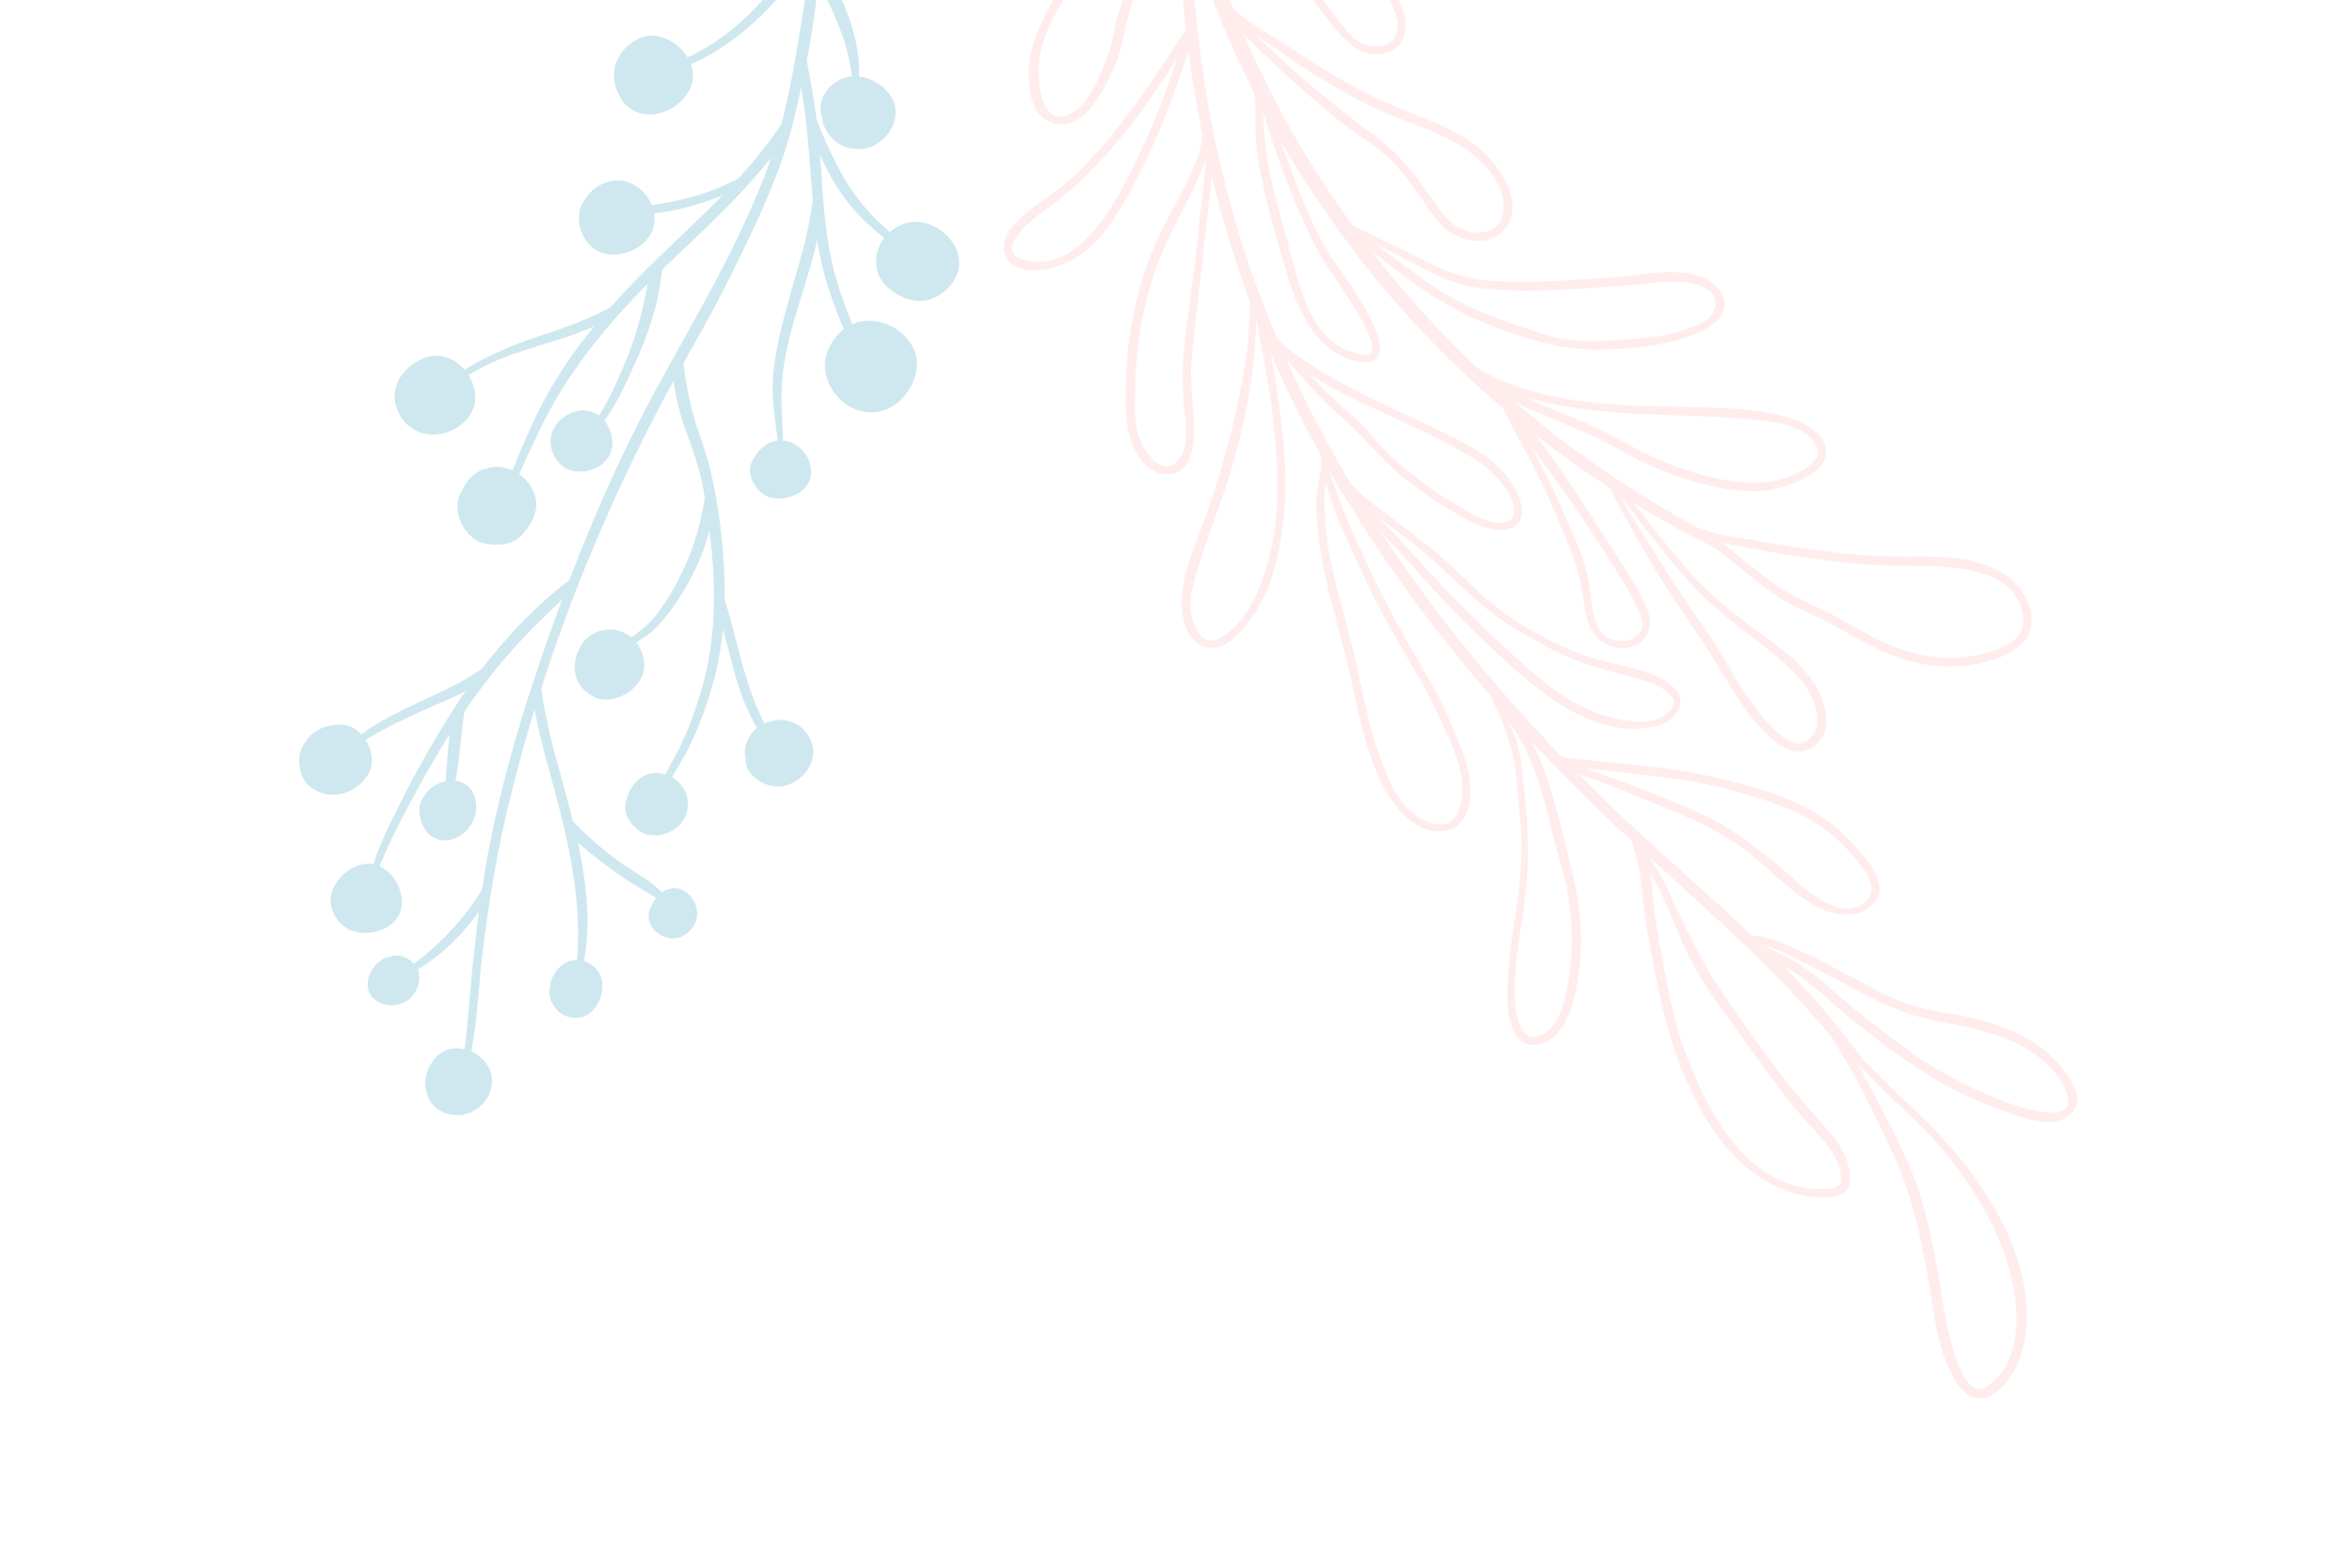 <svg width="276" height="184" viewBox="0 0 276 184" fill="none" xmlns="http://www.w3.org/2000/svg">
<g clip-path="url(#clip0_68_23)">
<g opacity="0.32">
<path d="M152.234 48.215C160.23 64.233 171.287 78.549 183.787 91.305C194.78 102.523 207.552 111.983 217.101 124.434C217.897 124.731 218.658 125.091 219.407 125.491C216.404 121.202 213.051 117.174 209.3 113.397C202.897 106.941 195.864 101.16 189.306 94.863C182.663 88.486 176.428 81.683 170.711 74.465C159.418 60.193 150.365 44.093 145.156 26.607C140.191 9.941 138.706 -7.945 140.361 -25.23C141.219 -34.193 143.125 -43.068 145.674 -51.703C145.789 -52.09 145.138 -52.303 144.996 -51.925C138.983 -36.221 137.504 -18.881 138.649 -2.193C139.857 15.353 144.376 32.465 152.229 48.207L152.234 48.215Z" fill="#FFC7C7"/>
<path d="M157.785 27.996C167.045 40.631 178.865 51.251 192.231 59.378C195.688 61.482 199.246 63.387 202.877 65.108C202.086 64.302 201.269 63.509 200.541 62.648C194.928 59.668 189.528 56.297 184.435 52.518C171.096 42.619 159.994 30.038 151.722 15.64C145.766 5.268 141.715 -5.947 138.96 -17.53C138.958 -17.382 138.956 -17.234 138.962 -17.091C139.018 -14.901 139.189 -12.725 139.088 -10.532C142.41 3.382 149.465 16.654 157.785 27.996Z" fill="#FFC7C7"/>
<path d="M222.072 135.273C224.238 139.861 225.276 144.617 226.173 149.582C226.939 153.837 227.281 158.989 229.831 162.623C230.741 163.92 232.277 164.644 233.739 163.749C236.194 162.25 237.323 159.366 237.676 156.637C238.654 149.122 234.559 141.513 229.971 135.906C227.98 133.48 225.786 131.272 223.496 129.138C222.294 128.015 221.136 126.87 219.996 125.692C218.928 124.59 217.477 123.552 216.617 122.286C216.525 122.153 216.36 122.16 216.258 122.247C216.13 122.065 216.011 121.879 215.883 121.698C215.572 121.25 214.909 121.73 215.197 122.177C217.863 126.337 219.97 130.81 222.076 135.282L222.072 135.273ZM219.433 126.345C221.073 128.051 222.797 129.658 224.507 131.283C227.888 134.497 230.803 138.268 233.038 142.358C234.969 145.885 236.361 149.782 236.604 153.813C236.796 157.026 236.041 160.978 233.072 162.789C229.903 164.715 228.279 154.551 227.999 152.882C227.326 148.871 226.665 144.798 225.515 140.888C224.129 136.177 221.63 131.773 219.387 127.428C218.954 126.594 218.508 125.8 218.049 125.024C218.534 125.482 219.028 125.913 219.428 126.336L219.433 126.345Z" fill="#FFC7C7"/>
<path d="M204.682 110.532C206.233 111.676 207.901 112.59 209.58 113.545C211.695 114.756 213.481 116.331 215.299 117.945C218.491 120.795 222.045 123.412 225.614 125.774C228.926 127.965 232.576 129.506 236.304 130.828C238.35 131.558 242.086 132.571 243.472 130.161C244.453 128.447 242.578 126.029 241.532 124.837C239.279 122.254 235.991 120.738 232.757 119.803C230.861 119.254 228.876 119.011 226.938 118.642C224.592 118.181 222.469 117.39 220.346 116.295C216.461 114.3 212.674 112.018 208.576 110.46C207.519 110.051 206.433 109.826 205.293 109.865C205.249 109.866 205.217 109.871 205.177 109.881C204.758 109.636 204.265 110.207 204.686 110.519L204.682 110.532ZM210.713 112.494C212.466 113.354 214.184 114.254 215.91 115.172C219.279 116.973 222.486 118.79 226.246 119.61C229.976 120.435 233.583 120.873 237.018 122.673C239.339 123.89 241.835 125.964 242.612 128.591C243.771 132.496 235.784 129.543 234.537 129.03C230.838 127.502 227.48 125.808 224.22 123.455C221.136 121.225 218.074 118.927 215.236 116.389C213.884 115.175 212.507 114.02 210.963 113.063C209.668 112.26 208.272 111.655 206.933 110.941C208.257 111.257 209.515 111.9 210.713 112.494Z" fill="#FFC7C7"/>
<path d="M197.316 125.452C200.047 132.236 204.632 139.399 212.466 140.449C213.64 140.606 215.184 140.65 216.276 140.106C217.311 139.602 217.163 138.124 216.993 137.21C216.706 135.68 215.922 134.408 214.951 133.211C213.525 131.439 211.944 129.803 210.504 128.027C207.601 124.452 204.963 120.605 202.325 116.825C199.486 112.744 197.537 108.336 195.457 103.85C194.634 102.091 193.386 100.576 192.621 98.776C192.584 98.705 192.548 98.656 192.493 98.617C192.475 98.581 192.457 98.546 192.442 98.497C192.21 97.896 191.298 98.223 191.504 98.837C192.225 100.987 192.572 102.958 192.749 105.21C192.933 107.627 193.433 109.981 193.876 112.354C194.708 116.823 195.597 121.206 197.302 125.447L197.316 125.452ZM194.722 110.574C194.313 108.398 193.995 106.265 193.854 104.062C193.814 103.486 193.748 102.945 193.642 102.415C193.972 102.987 194.299 103.572 194.603 104.158C195.677 106.271 196.485 108.544 197.443 110.717C199.092 114.458 201.557 117.776 203.95 121.063C206.457 124.505 208.835 128.003 211.616 131.235C213.023 132.86 214.659 134.275 215.561 136.274C215.848 136.914 215.993 137.65 216.044 138.333C216.153 139.651 214.385 139.544 213.495 139.544C205.095 139.531 200.401 130.486 197.844 123.735C196.242 119.497 195.549 115.012 194.713 110.579L194.722 110.574Z" fill="#FFC7C7"/>
<path d="M177.748 121.286C178.589 122.777 180.293 123.086 181.724 122.153C184.257 120.5 184.857 116.944 185.262 114.165C185.847 110.211 185.375 105.871 184.413 102.021C183.328 97.672 182.365 93.08 180.621 88.937C180.018 87.515 179.26 86.162 178.444 84.851C177.573 83.455 176.349 82.355 175.7 80.822C175.561 80.511 175.217 80.543 175.068 80.755C175.045 80.711 175 80.667 174.914 80.61C174.629 80.409 174.317 80.784 174.567 81.027C174.612 81.071 174.649 81.142 174.695 81.208C174.7 81.262 174.714 81.311 174.742 81.364C175.764 83.29 176.652 85.567 177.283 87.65C178.027 90.126 178.015 92.926 178.326 95.48C178.863 99.944 178.367 104.415 177.601 108.823C177.251 110.841 177.067 112.875 176.946 114.921C176.833 116.939 176.736 119.445 177.761 121.268L177.748 121.286ZM177.877 113.48C178.045 111.263 178.441 109.097 178.766 106.901C179.457 102.261 179.485 97.886 178.919 93.234C178.654 91.074 178.59 88.932 177.924 86.844C177.661 86.034 177.27 85.28 176.896 84.516C177.129 84.835 177.353 85.158 177.577 85.481C178.903 87.451 179.867 89.655 180.603 91.899C181.287 93.977 181.744 96.117 182.277 98.229C182.872 100.613 183.676 102.922 184.052 105.363C184.651 109.232 184.6 113.236 183.664 117.034C183.243 118.762 182.5 120.826 180.713 121.551C179.624 121.992 178.842 121.462 178.411 120.458C177.508 118.392 177.713 115.66 177.881 113.466L177.877 113.48Z" fill="#FFC7C7"/>
<path d="M182.116 88.996C182.069 89.166 182.126 89.362 182.328 89.448C182.445 89.5 182.567 89.539 182.693 89.586C183.841 90.387 185.171 90.846 186.506 91.291C188.417 91.933 190.24 92.711 192.103 93.479C196.199 95.162 200.331 96.634 203.979 99.191C207.053 101.359 209.602 104.295 212.815 106.233C214.864 107.468 218.124 107.996 219.897 106.028C221.943 103.761 218.703 100.383 217.266 98.831C214.629 95.963 211.167 94.132 207.499 92.948C203.378 91.628 199.267 90.674 194.974 90.131C192.755 89.851 190.52 89.625 188.285 89.399C186.381 89.204 184.435 89.166 182.572 88.68C182.379 88.634 182.237 88.73 182.154 88.874C182.137 88.906 182.119 88.937 182.12 88.982L182.116 88.996ZM192.01 90.846C195.822 91.245 199.564 91.725 203.257 92.784C206.823 93.795 210.29 94.767 213.43 96.822C215.033 97.871 216.432 99.241 217.661 100.699C218.772 102.015 220.586 104.273 218.901 105.824C216.36 108.156 212.519 104.967 210.647 103.313C208.014 100.996 205.335 98.679 202.308 96.904C199.072 95.011 195.494 93.804 192.033 92.389C190.076 91.591 188.058 90.937 186.074 90.22C186.276 90.239 186.486 90.254 186.688 90.273C188.47 90.43 190.245 90.658 192.019 90.841L192.01 90.846Z" fill="#FFC7C7"/>
<path d="M159.38 59.751C161.219 61.579 163.017 63.395 164.746 65.337C167.813 68.793 170.896 72.195 174.271 75.356C179.475 80.237 186.425 87.03 194.319 85.243C196.677 84.707 198.315 82.392 196.248 80.558C193.967 78.53 190.089 78.2 187.299 77.36C182.905 76.035 178.318 73.492 174.786 70.593C173.079 69.192 171.596 67.551 169.955 66.081C168.128 64.45 166.164 62.945 164.214 61.467C162.875 60.449 161.545 59.427 160.192 58.405C159.319 57.743 158.694 56.626 157.72 56.139C157.63 56.096 157.55 56.093 157.483 56.116C157.269 55.878 156.783 55.983 156.816 56.394C156.938 57.672 158.54 58.913 159.398 59.764L159.38 59.751ZM166.779 64.586C170.084 67.242 172.894 70.573 176.449 72.907C179.606 74.976 183.026 76.964 186.639 78.108C188.478 78.698 190.354 79.189 192.218 79.675C193.601 80.039 195.283 80.631 196.19 81.793C196.888 82.682 195.815 83.588 195.164 84.049C194.155 84.754 192.674 84.744 191.51 84.65C189.531 84.483 187.615 83.832 185.832 83C182.057 81.241 178.86 78.033 175.813 75.265C172.458 72.23 169.385 68.979 166.361 65.626C164.928 64.037 163.482 62.444 161.943 60.955C161.757 60.77 161.567 60.599 161.372 60.418C163.142 61.832 165.004 63.141 166.783 64.573L166.779 64.586Z" fill="#FFC7C7"/>
<path d="M198.196 62.276C199.71 63.349 201.281 64.269 202.739 65.45C204.581 66.939 206.38 68.473 208.315 69.835C209.933 70.978 211.881 71.758 213.657 72.617C215.648 73.589 217.539 74.737 219.505 75.767C222.809 77.489 226.501 78.525 230.23 78.156C232.526 77.933 235.027 77.368 236.874 75.913C238.726 74.445 238.745 72.115 237.718 70.135C236.507 67.801 234.292 66.595 231.818 65.953C229.106 65.242 226.209 65.303 223.427 65.327C219.465 65.356 215.522 64.923 211.6 64.356C209.588 64.059 207.587 63.7 205.587 63.341C203.69 63.007 201.42 62.845 199.664 62.021C199.483 61.934 199.319 61.986 199.217 62.095C198.948 62.01 198.683 61.933 198.396 61.879C198.18 61.833 198.015 62.144 198.209 62.28L198.196 62.276ZM210.854 65.284C214.718 65.892 218.635 66.361 222.544 66.405C227.309 66.468 236.912 65.89 237.426 72.721C237.649 75.647 233.419 76.659 231.264 77.022C227.28 77.681 223.494 76.638 219.943 74.853C218.127 73.936 216.406 72.835 214.581 71.923C212.391 70.829 210.077 69.844 208.07 68.43C206.293 67.177 204.639 65.748 202.946 64.374C202.67 64.145 202.385 63.922 202.095 63.711C202.863 63.888 203.638 64.014 204.379 64.16C206.527 64.566 208.689 64.954 210.85 65.297L210.854 65.284Z" fill="#FFC7C7"/>
<path d="M194.51 67.309C196.479 70.625 198.797 73.681 200.849 76.942C202.806 80.039 204.451 83.252 207.035 85.888C208.711 87.599 210.963 89.224 213.158 87.375C215.119 85.727 214.282 82.68 213.243 80.786C211.734 78.031 208.959 76.091 206.489 74.263C203.441 72.014 200.454 69.666 197.951 66.819C195.257 63.756 192.952 60.378 190.179 57.356C190.024 57.188 189.792 57.241 189.678 57.368C189.632 57.279 189.581 57.181 189.535 57.093C189.351 56.737 188.768 56.938 188.943 57.298C190.649 60.694 192.547 64.047 194.488 67.31L194.51 67.309ZM202.154 72.074C204.373 73.919 206.772 75.547 208.948 77.46C211.074 79.32 213.501 81.913 213.22 84.955C213.132 85.958 212.545 86.736 211.634 87.152C210.697 87.582 209.697 86.85 209.018 86.301C207.877 85.384 206.903 84.267 206.014 83.117C204.043 80.557 202.635 77.604 200.833 74.934C198.985 72.198 197.062 69.534 195.333 66.724C193.619 63.941 191.748 61.183 190.184 58.299C193.99 63.095 197.403 68.129 202.154 72.074Z" fill="#FFC7C7"/>
<path d="M175.519 46.757C176.56 47.895 177.073 49.296 177.778 50.654C178.644 52.323 179.576 53.946 180.407 55.633C181.902 58.71 183.269 61.865 184.493 65.071C185.113 66.699 185.522 68.357 185.759 70.093C185.924 71.28 186.089 72.445 186.567 73.561C187.383 75.503 189.509 76.517 191.504 75.888C193.631 75.212 194.013 73.212 193.234 71.385C192.023 68.51 190.159 65.894 188.479 63.285C184.769 57.526 181 51.37 176.15 46.497C176.014 46.364 175.85 46.461 175.79 46.605C175.78 46.587 175.776 46.578 175.753 46.579C175.627 46.464 175.41 46.655 175.533 46.783L175.519 46.757ZM185.76 60.955C187.311 63.294 188.854 65.636 190.321 68.03C191.05 69.217 191.722 70.446 192.308 71.708C192.628 72.409 192.863 73.166 192.606 73.931C192.225 75.063 190.646 75.364 189.664 75.209C186.629 74.723 186.855 70.403 186.427 68.169C185.913 65.506 184.699 62.971 183.651 60.495C182.598 58.011 181.368 55.618 180.125 53.222C179.977 52.938 179.83 52.654 179.682 52.37C181.733 55.215 183.838 58.032 185.778 60.946L185.76 60.955Z" fill="#FFC7C7"/>
<path d="M151.84 43.158C153.011 44.59 154.226 45.931 155.551 47.227C156.927 48.574 158.416 49.773 159.735 51.184C161.189 52.728 162.567 54.277 164.198 55.639C166.454 57.533 168.93 59.2 171.514 60.619C173.151 61.516 175.563 62.799 177.442 61.926C179.738 60.858 178.122 57.742 177.143 56.335C175.123 53.418 171.507 51.79 168.42 50.294C161.599 47.006 154.531 44.218 148.92 38.985C148.829 38.897 148.704 38.916 148.616 38.985C148.597 38.949 148.556 38.914 148.538 38.879C148.46 38.772 148.314 38.882 148.374 38.997C149.199 40.586 150.711 41.784 151.845 43.167L151.84 43.158ZM163.575 49.011C166.566 50.411 169.624 51.832 172.445 53.534C174.079 54.511 175.533 55.728 176.648 57.291C177.393 58.335 178.549 60.889 176.596 61.294C174.715 61.685 172.379 60.114 170.835 59.203C168.241 57.676 165.789 55.861 163.558 53.842C162.28 52.68 161.181 51.324 159.999 50.067C158.8 48.797 157.424 47.708 156.153 46.497C155.291 45.683 154.491 44.814 153.695 43.931C156.785 45.978 160.327 47.486 163.571 49.002L163.575 49.011Z" fill="#FFC7C7"/>
<path d="M162.352 92.356C163.743 94.992 166.343 98.115 169.728 97.474C172.828 96.891 172.782 92.611 172.255 90.315C171.806 88.363 170.887 86.463 170.135 84.622C169.248 82.457 168.104 80.471 166.929 78.445C164.386 74.086 161.931 69.682 159.916 65.06C159.036 63.039 158.04 61.054 157.306 58.968C156.769 57.455 155.794 55.314 155.926 53.702C155.951 53.621 155.972 53.531 155.989 53.455C156.078 53.105 155.775 52.912 155.49 52.948C155.261 52.898 154.999 53.022 155.035 53.33C155.045 53.415 155.046 53.505 155.056 53.59C155.008 53.908 155.003 54.225 155.04 54.556C154.922 55.935 154.51 57.377 154.485 58.742C154.45 61.126 154.768 63.563 155.179 65.919C155.953 70.384 157.422 74.692 158.401 79.118C159.394 83.572 160.211 88.273 162.366 92.36L162.352 92.356ZM158.96 77.048C158.022 72.938 156.669 68.942 155.958 64.771C155.615 62.764 155.436 60.704 155.397 58.674C155.387 58.026 155.476 57.371 155.582 56.708C156.08 58.275 156.555 59.842 157.208 61.362C158.812 65.082 160.491 68.773 162.392 72.349C164.449 76.228 166.96 79.916 168.778 83.918C170.304 87.272 172.687 91.646 171.078 95.343C170.002 97.805 167.134 96.533 165.64 95.326C164.014 94.017 163.109 91.817 162.352 89.945C160.688 85.806 159.951 81.389 158.956 77.061L158.96 77.048Z" fill="#FFC7C7"/>
<path d="M142.504 76.034C144.683 75.804 146.481 73.17 147.516 71.495C149.507 68.276 150.314 64.185 150.665 60.476C151.063 56.293 150.716 51.933 150.13 47.786C149.515 43.475 148.829 39.156 147.683 34.951C147.655 34.853 147.591 34.796 147.515 34.779C147.373 34.593 147.029 34.581 146.875 34.762C146.818 34.825 146.765 34.875 146.708 34.939C146.545 35.125 146.597 35.334 146.738 35.453C146.569 37.298 146.583 39.172 146.334 41.014C146.048 43.156 145.678 45.264 145.235 47.386C144.33 51.72 143.127 55.893 141.669 60.075C140.515 63.366 138.811 66.898 138.662 70.434C138.567 72.748 139.516 76.334 142.508 76.02L142.504 76.034ZM139.752 71.795C139.548 70.143 140.045 68.409 140.518 66.846C141.597 63.323 142.963 59.899 144.101 56.402C145.203 52.991 145.992 49.539 146.628 46.01C147.153 43.113 147.311 40.27 147.456 37.379C147.916 40.328 148.55 43.266 149.002 46.22C149.557 49.852 149.885 53.502 149.913 57.182C149.937 60.854 149.353 64.57 148.14 68.028C147.243 70.578 145.508 73.855 142.877 75.017C140.918 75.888 139.944 73.25 139.765 71.799L139.752 71.795Z" fill="#FFC7C7"/>
<path d="M172.057 43.472C173.566 44.491 174.876 45.648 176.473 46.554C178.273 47.569 180.248 48.336 182.148 49.153C184.151 50.017 186.198 50.791 188.14 51.778C190.168 52.798 192.1 53.981 194.189 54.88C197.755 56.41 201.901 57.627 205.797 57.644C207.649 57.652 209.507 57.195 211.172 56.41C212.287 55.888 213.865 54.956 214.213 53.649C214.808 51.323 212.16 49.802 210.326 49.177C206.576 47.878 202.202 47.872 198.282 47.788C189.782 47.602 180.487 47.581 172.993 42.975C172.908 42.918 172.827 42.915 172.743 42.947C172.657 42.89 172.575 42.843 172.485 42.799C172.084 42.568 171.66 43.227 172.044 43.49L172.057 43.472ZM204.027 49.088C206.768 49.333 211.735 49.504 213.201 52.394C214.072 54.116 211.136 55.471 209.975 55.927C208.064 56.693 205.958 56.761 203.942 56.545C200.157 56.132 196.151 54.752 192.757 53.054C191.04 52.199 189.397 51.204 187.672 50.376C185.861 49.49 183.949 48.781 182.099 47.995C180.983 47.515 179.862 47.027 178.763 46.516C183.005 47.874 187.592 48.311 191.992 48.562C195.999 48.793 200.023 48.755 204.023 49.101L204.027 49.088Z" fill="#FFC7C7"/>
<path d="M156.588 25.711C157.522 27.186 158.986 28.139 160.392 29.134C162.322 30.486 164.147 31.984 166.073 33.351C169.414 35.729 172.8 37.521 176.698 38.867C180.47 40.166 184.049 41.158 188.068 41.022C192.065 40.886 196.398 40.575 200.002 38.682C201.094 38.116 202.424 37.076 202.39 35.686C202.348 34.085 201.071 33.058 199.663 32.515C196.483 31.293 192.513 32.35 189.234 32.565C184.788 32.855 180.339 33.226 175.885 33.025C173.603 32.925 171.522 32.54 169.41 31.641C167.479 30.807 165.625 29.775 163.724 28.869C162.693 28.379 161.674 27.871 160.638 27.372C159.593 26.878 158.303 26.454 157.604 25.477C157.558 25.41 157.495 25.375 157.432 25.363C157.4 25.301 157.35 25.248 157.309 25.19C157.002 24.707 156.276 25.219 156.574 25.707L156.588 25.711ZM166.082 31.003C167.637 31.807 169.189 32.669 170.874 33.203C172.708 33.783 174.58 33.939 176.491 34.04C180.587 34.269 184.696 33.916 188.785 33.654C190.635 33.528 192.461 33.357 194.306 33.177C196.222 32.983 198.3 32.907 200.063 33.806C201.73 34.653 201.65 36.453 200.248 37.507C199.47 38.091 198.379 38.42 197.471 38.756C195.252 39.581 192.789 39.699 190.453 39.864C188.312 40.016 186.216 40.124 184.084 39.879C182.041 39.632 180.025 38.853 178.079 38.207C174.218 36.932 170.468 35.329 167.184 32.887C165.37 31.541 163.491 30.286 161.721 28.872C161.589 28.771 161.458 28.67 161.332 28.578C162.918 29.377 164.504 30.176 166.069 30.998L166.082 31.003Z" fill="#FFC7C7"/>
<path d="M154.176 39.04C155.45 40.778 157.86 42.513 160.105 42.52C165.652 42.548 157.008 31.385 156.226 30.18C154.037 26.787 152.586 22.841 151.175 19.079C150.462 17.184 149.825 15.261 149.17 13.348C148.814 12.293 148.585 10.745 147.763 9.943C147.695 9.877 147.61 9.843 147.538 9.835C147.247 9.772 146.888 10.037 146.997 10.42C147.525 12.241 147.241 14.191 147.359 16.068C147.482 17.976 147.801 19.872 148.204 21.735C148.916 25.017 149.908 28.231 150.824 31.451C151.588 34.118 152.518 36.779 154.171 39.031L154.176 39.04ZM151.223 28.855C150.335 25.689 149.402 22.567 148.839 19.311C148.559 17.664 148.373 16.003 148.272 14.332C148.253 13.97 148.239 13.617 148.229 13.273C148.328 13.571 148.435 13.865 148.525 14.167C149.018 15.748 149.538 17.314 150.098 18.871C151.251 22.047 152.519 25.186 154.013 28.218C155.434 31.086 157.408 33.588 159.064 36.323C159.692 37.36 160.268 38.47 160.737 39.59C160.964 40.136 161.448 41.395 160.373 41.603C159.655 41.739 158.755 41.35 158.102 41.092C153.536 39.304 152.386 33.029 151.219 28.869L151.223 28.855Z" fill="#FFC7C7"/>
<path d="M142.801 0.576C145.583 3.808 148.601 6.737 151.792 9.588C153.424 11.039 155.061 12.522 156.768 13.878C158.379 15.16 160.132 16.279 161.756 17.542C163.607 18.982 165.039 20.807 166.391 22.697C167.424 24.144 168.321 25.83 169.725 26.949C171.753 28.556 175.019 28.967 176.712 26.715C178.575 24.227 176.735 20.788 175.023 18.814C172.716 16.148 169.403 14.757 166.186 13.508C162.281 11.997 158.581 10.143 155.019 7.947C153.245 6.851 151.55 5.646 149.776 4.55C147.704 3.271 145.538 2.006 143.887 0.193C143.805 0.1 143.693 0.08 143.604 0.103C143.59 0.077 143.572 0.064 143.549 0.041C143.167 -0.391 142.405 0.117 142.797 0.567L142.801 0.576ZM151.29 6.773C154.233 8.907 157.427 10.742 160.681 12.366C163.723 13.885 166.997 14.811 170.035 16.345C173.055 17.864 176.751 20.949 176.418 24.715C176.226 26.843 174.372 27.568 172.515 27.225C170.591 26.86 169.514 25.459 168.472 23.949C166.328 20.837 164.269 18.064 161.193 15.806C156.345 12.239 151.663 8.382 147.39 4.121C148.669 5.023 150.014 5.857 151.281 6.777L151.29 6.773Z" fill="#FFC7C7"/>
<path d="M137.149 55.706C139.416 55.667 140.075 52.813 140.129 51.072C140.216 48.199 139.593 45.413 139.818 42.547C140.179 37.989 140.808 33.449 141.277 28.902C141.734 24.485 142.548 20.018 142.217 15.559C142.216 15.514 142.211 15.483 142.193 15.448C142.192 15.425 142.201 15.398 142.196 15.367C142.259 14.771 141.339 14.584 141.272 15.193C140.829 19.029 138.729 22.473 136.937 25.814C135.11 29.24 133.853 32.833 133.056 36.638C132.242 40.519 131.967 44.548 132.138 48.504C132.257 51.316 133.629 55.763 137.149 55.706ZM133.225 45.214C133.3 41.558 133.835 37.901 134.762 34.367C135.654 30.918 137.158 27.761 138.793 24.614C139.775 22.707 140.801 20.755 141.481 18.701C141.334 21.673 140.841 24.633 140.568 27.602C140.199 31.579 139.569 35.533 139.101 39.494C138.78 42.219 138.643 44.757 138.926 47.472C139.134 49.459 139.698 52.738 138.017 54.252C136.23 55.867 134.353 52.988 133.791 51.623C132.983 49.676 133.198 47.267 133.238 45.196L133.225 45.214Z" fill="#FFC7C7"/>
<path d="M119.366 31.337C121.262 32.168 123.77 31.553 125.519 30.668C128.267 29.276 130.139 26.761 131.665 24.166C135.425 17.754 138.13 10.549 140.25 3.432C140.25 3.432 140.25 3.432 140.259 3.428C140.303 3.36 140.315 3.297 140.314 3.23C140.327 3.189 140.335 3.162 140.348 3.122C140.438 2.817 140.055 2.643 139.829 2.772C139.703 2.769 139.579 2.812 139.491 2.947C135.267 9.375 131.206 15.921 125.475 21.16C123.317 23.125 120.373 24.506 118.596 26.836C117.429 28.366 117.444 30.544 119.362 31.373L119.366 31.337ZM122.488 24.761C124.914 23.096 127.075 21.073 129.087 18.936C132.547 15.248 135.48 11.045 138.202 6.759C137.545 8.554 136.933 10.37 136.257 12.151C135.065 15.282 133.648 18.304 132.119 21.284C129.95 25.507 125.657 32.366 119.839 30.382C116.598 29.282 121.372 25.52 122.505 24.751L122.488 24.761Z" fill="#FFC7C7"/>
<path d="M123.518 14.458C125.836 15.125 127.546 13.427 128.753 11.629C130.048 9.695 131.245 7.226 131.703 4.938C132.485 1.017 133.716 -2.799 135.275 -6.503C136.044 -8.321 136.795 -10.131 137.456 -11.983C138.022 -13.584 138.496 -15.689 139.607 -17.021C139.867 -17.324 139.457 -17.788 139.13 -17.55C139.032 -17.477 138.94 -17.395 138.847 -17.313C138.699 -17.338 138.552 -17.295 138.425 -17.15C136.002 -14.35 133.065 -11.913 130.474 -9.262C127.818 -6.543 125.616 -3.406 123.679 -0.148C122.065 2.583 120.748 5.452 120.694 8.668C120.658 10.726 121.173 13.76 123.518 14.436L123.518 14.458ZM121.887 7.711C122.137 4.415 123.885 1.357 125.642 -1.358C127.526 -4.262 129.566 -6.909 132.002 -9.379C133.61 -11.013 135.439 -12.548 137.082 -14.201C136.513 -12.823 136.051 -11.39 135.517 -10.009C134.307 -6.891 132.903 -3.909 131.963 -0.683C131.521 0.83 130.934 2.262 130.694 3.84C130.498 5.113 130.117 6.246 129.634 7.443C128.784 9.517 127.676 12.289 125.555 13.367C122.239 15.032 121.747 9.677 121.892 7.72L121.887 7.711Z" fill="#FFC7C7"/>
<path d="M147.554 -9.393C150.019 -5.468 152.711 -1.626 155.592 1.994C157.306 4.146 159.39 7.121 162.588 6.227C165.728 5.353 165.181 1.998 163.988 -0.324C162.334 -3.533 159.248 -6.223 156.613 -8.608C153.258 -11.644 149.715 -14.39 147.052 -18.09C145.8 -19.828 144.783 -21.745 143.868 -23.682C143.041 -25.427 142.046 -27.085 141.392 -28.909C141.112 -29.687 140.993 -30.459 141.008 -31.278C141.009 -31.47 140.86 -31.584 140.694 -31.6C140.684 -31.662 140.679 -31.738 140.655 -31.827C140.569 -32.211 140.019 -32.162 139.881 -31.865C139.238 -30.585 139.823 -29.131 139.871 -27.781C139.951 -25.671 140.958 -23.58 141.596 -21.59C142.999 -17.237 145.121 -13.257 147.549 -9.402L147.554 -9.393ZM141.277 -25.852C141.053 -26.48 140.923 -27.122 140.832 -27.773C141.444 -26.074 142.412 -24.447 143.156 -22.861C144.602 -19.77 146.44 -16.837 148.794 -14.341C151.508 -11.457 154.675 -9.044 157.56 -6.328C160.074 -3.959 163.41 -0.981 163.978 2.611C164.359 4.993 162.132 5.912 160.162 5.222C158.485 4.639 157.424 2.767 156.366 1.446C153.814 -1.736 151.521 -5.177 149.279 -8.587C146.976 -12.091 144.788 -15.766 143.315 -19.711C142.56 -21.73 141.978 -23.828 141.273 -25.861L141.277 -25.852Z" fill="#FFC7C7"/>
</g>
</g>
<g clip-path="url(#clip1_68_23)">
<g opacity="0.32">
<path d="M87.891 27.95C85.895 32.153 83.807 36.292 81.486 40.325C71.79 57.19 64.255 75.473 59.688 94.399C58.318 100.082 57.358 105.864 56.645 111.667C55.983 117.04 56.026 122.909 53.972 127.989C53.894 128.179 53.625 128.094 53.675 127.889C54.767 123.161 54.969 118.205 55.46 113.383C55.952 108.632 56.542 103.896 57.45 99.21C59.331 89.59 62.335 80.221 65.707 71.036C68.965 62.161 72.753 53.409 77.304 45.11C81.989 36.564 87.007 28.196 90.343 18.976C92.25 13.705 93.118 8.127 94.042 2.621C94.916 -2.553 95.266 -7.728 95.391 -12.989C95.399 -13.321 95.943 -13.37 95.978 -13.037C96.927 -3.892 95.245 5.502 93.069 14.371C91.906 19.099 89.987 23.564 87.898 27.957L87.891 27.95Z" fill="#67B7CD"/>
<path d="M56.862 106.061C56.862 106.061 56.855 106.124 56.848 106.145C56.437 106.71 56.018 107.268 55.607 107.804C53.175 110.917 50.135 113.661 46.385 115.011C46.208 115.074 46.088 114.855 46.251 114.749C49.614 112.571 52.526 109.997 54.944 106.799C55.788 105.691 56.519 104.511 57.229 103.311C57.156 104.23 57.098 105.149 56.87 106.053L56.862 106.061Z" fill="#67B7CD"/>
<path d="M66.877 69.391C66.877 69.391 66.863 69.461 66.863 69.49C64.992 71.31 63.093 73.088 61.3 74.986C58.628 77.815 56.245 80.893 54.089 84.127C51.79 87.559 49.746 91.189 47.8 94.833C46.75 96.811 45.734 98.838 44.867 100.901C44.128 102.681 43.629 104.561 42.903 106.355C42.846 106.482 42.67 106.418 42.699 106.291C43.162 104.39 43.421 102.496 44.075 100.644C44.773 98.652 45.767 96.688 46.697 94.802C48.608 90.924 50.759 87.118 53.079 83.467C56.762 77.67 61.583 71.953 67.178 67.807C67.078 68.33 67.006 68.868 66.856 69.398L66.877 69.391Z" fill="#67B7CD"/>
<path d="M56.417 80.144C54.392 81.398 52.028 82.312 50.075 83.199C46.182 84.944 42.253 86.767 39.114 89.737C39.015 89.836 38.846 89.694 38.924 89.574C41.37 86.362 44.797 84.475 48.4 82.778C50.233 81.912 52.08 81.089 53.871 80.138C55.209 79.427 56.442 78.553 57.709 77.729C57.241 78.519 56.85 79.36 56.41 80.151L56.417 80.144Z" fill="#67B7CD"/>
<path d="M52.325 95.31C52.261 95.458 52.014 95.436 52.028 95.252C52.261 92.198 52.459 89.123 52.755 86.076C52.777 85.772 52.813 85.468 52.849 85.164C53.445 84.387 54.069 83.667 54.58 82.862C54.407 84.121 54.235 85.393 54.112 86.659C53.822 89.585 53.498 92.59 52.332 95.303L52.325 95.31Z" fill="#67B7CD"/>
<path d="M67.275 116.973C67.233 117.072 67.099 117.022 67.12 116.916C68.742 109.021 67.366 101.303 65.311 93.627C64.315 89.877 63.15 86.042 62.543 82.159C62.579 82.109 62.6 82.06 62.621 81.996C62.892 81.162 63.12 80.314 63.348 79.466C63.508 80.916 63.731 82.359 64.017 83.809C64.717 87.361 65.777 90.821 66.696 94.309C68.596 101.462 70.353 109.915 67.261 116.973L67.275 116.973Z" fill="#67B7CD"/>
<path d="M79.089 108.245C78.697 106.334 76.819 105.227 75.244 104.326C73.457 103.297 71.763 102.063 70.125 100.814C68.925 99.907 67.789 98.921 66.751 97.851C66.817 97.137 66.755 96.423 66.608 95.723C68.421 97.728 70.439 99.514 72.691 101.152C75.282 103.032 79.161 104.589 79.273 108.245C79.28 108.351 79.103 108.358 79.089 108.259L79.089 108.245Z" fill="#67B7CD"/>
<path d="M80.916 87.587C79.68 90.017 78.035 92.29 77.018 94.826C76.954 94.975 76.686 94.946 76.721 94.769C77.115 92.585 78.088 90.826 79.145 88.898C80.416 86.589 81.334 84.123 82.117 81.621C83.84 76.082 84.036 70.609 83.532 64.873C83.305 62.292 82.95 59.724 82.489 57.178C82.041 54.702 81.141 52.395 80.298 50.031C79.581 47.993 79.169 45.906 78.919 43.798C78.954 43.763 78.997 43.721 79.032 43.685C79.422 43.156 79.812 42.627 80.124 42.062C80.5 45.032 80.981 47.968 82.036 50.855C83.765 55.554 84.497 60.357 84.875 65.343C85.281 70.682 84.987 75.773 83.469 80.924C82.792 83.193 81.96 85.489 80.888 87.601L80.916 87.587Z" fill="#67B7CD"/>
<path d="M81.093 64.705C82.103 62.077 82.661 59.32 82.95 56.521C83.294 57.505 83.653 58.488 83.87 59.514C83.576 61.232 83.134 62.942 82.515 64.616C81.54 67.266 80.092 69.837 78.369 72.074C77.653 72.999 76.802 74.001 75.818 74.657C74.409 75.594 72.795 76.354 71.675 77.667C71.575 77.78 71.399 77.674 71.477 77.539C72.776 75.301 75.324 74.316 76.912 72.297C78.67 70.053 80.069 67.376 81.086 64.726L81.093 64.705Z" fill="#67B7CD"/>
<path d="M91.45 88.656C88.288 85.736 86.876 81.724 85.845 77.641C85.397 75.873 84.905 74.118 84.358 72.377C84.386 72.321 84.4 72.264 84.415 72.194C84.594 71.126 84.645 70.073 84.612 69.005C86.826 75.536 87.475 82.764 91.861 88.29C92.086 88.573 91.704 88.897 91.45 88.656Z" fill="#67B7CD"/>
<path d="M92.287 16.165C90.897 18.185 89.259 20.055 87.692 21.784C84.248 25.595 80.386 29.002 76.73 32.6C72.754 36.502 69.104 40.715 66.109 45.418C64.499 47.953 63.22 50.651 61.948 53.371C60.812 55.801 59.915 58.344 58.284 60.505C58.227 60.575 58.107 60.526 58.143 60.434C60.056 55.439 61.898 50.33 64.574 45.676C67.25 41.022 70.746 36.837 74.487 32.998C78.081 29.308 81.942 25.901 85.507 22.182C87.349 20.263 89.051 18.23 90.639 16.098C91.363 15.124 92.023 14.1 92.675 13.069C92.56 14.101 92.48 15.14 92.287 16.165Z" fill="#67B7CD"/>
<path d="M86.568 22.043C86.49 22.121 86.433 22.206 86.404 22.29C85.201 22.811 83.984 23.261 82.838 23.654C79.059 24.947 74.949 25.61 71.041 24.703C70.892 24.668 70.949 24.456 71.091 24.456C75.136 24.366 79.125 23.908 82.967 22.552C84.701 21.94 86.372 21.138 87.986 20.264C87.56 20.886 87.127 21.514 86.582 22.043L86.568 22.043Z" fill="#67B7CD"/>
<path d="M71.31 37.587C69.802 38.327 68.231 38.959 66.66 39.493C63.645 40.533 60.554 41.241 57.651 42.592C54.955 43.852 52.469 45.593 50.005 47.257C49.891 47.327 49.793 47.157 49.878 47.072C53.839 43.128 58.588 40.968 63.832 39.261C66.726 38.313 69.543 37.258 72.212 35.772C72.792 35.448 73.366 35.103 73.932 34.736C73.004 35.632 72.189 36.628 71.324 37.587L71.31 37.587Z" fill="#67B7CD"/>
<path d="M76.164 32.556C76.745 32.048 77.284 31.555 77.723 30.962C77.524 35.041 76.129 39.125 74.459 42.777C72.91 46.168 70.998 50.654 67.544 52.457C67.395 52.534 67.254 52.322 67.374 52.216C70.392 49.606 72.134 45.53 73.612 41.927C74.871 38.854 75.549 35.737 76.157 32.563L76.164 32.556Z" fill="#67B7CD"/>
<path d="M102.195 44.811C100.333 42.289 99.286 39.282 98.126 36.401C96.712 32.87 95.984 29.474 95.582 25.697C95.146 21.602 94.985 17.472 94.471 13.384C94.269 11.779 93.997 10.187 93.725 8.595C94.265 7.296 94.24 5.867 94.13 4.467C94.717 7.339 95.305 10.211 95.709 13.125C96.252 17.015 96.356 20.976 96.73 24.88C97.103 28.755 97.76 32.236 99.18 35.873C99.835 37.537 100.389 39.27 101.121 40.898C101.663 42.094 102.615 43.306 102.598 44.663C102.597 44.861 102.307 44.981 102.18 44.811L102.195 44.811Z" fill="#67B7CD"/>
<path d="M95.851 -9.834C95.92 -9.014 96.01 -8.201 95.916 -7.373C95.909 -7.267 95.916 -7.175 95.937 -7.098C94.573 -4.527 92.935 -2.105 91.007 0.083C87.384 4.197 81.988 8.089 76.442 8.897C76.308 8.918 76.216 8.713 76.358 8.656C78.948 7.488 81.517 6.539 83.89 4.939C86.219 3.368 88.295 1.442 90.11 -0.704C91.89 -2.8 93.401 -5.109 94.721 -7.524C95.133 -8.273 95.496 -9.043 95.851 -9.834Z" fill="#67B7CD"/>
<path d="M99.78 13.771C99.752 13.841 99.653 13.799 99.667 13.728C101.038 7.621 98.257 2.291 95.609 -2.99C95.527 -4.023 95.508 -5.048 95.475 -6.073C99.238 -0.139 102.567 6.918 99.773 13.763L99.78 13.771Z" fill="#67B7CD"/>
<path d="M108.136 30.922C104.097 28.41 100.687 25.907 98.136 21.814C96.995 19.987 96.101 18.012 95.299 16.016C95.299 15.988 95.306 15.967 95.307 15.939C95.268 14.383 95.129 12.841 94.878 11.313C95.371 12.53 95.743 13.854 96.221 15.028C97.03 17.017 97.945 18.957 99.015 20.826C100.093 22.702 101.426 24.409 102.971 25.919C104.686 27.598 106.684 28.939 108.413 30.604C108.589 30.782 108.334 31.05 108.136 30.922Z" fill="#67B7CD"/>
<path d="M91.642 55.713C91.549 52.813 90.933 49.941 90.713 47.056C90.493 44.198 91.001 41.392 91.658 38.622C92.379 35.604 93.319 32.636 94.138 29.647C94.965 26.665 95.353 23.653 95.869 20.614C95.897 20.784 95.918 20.946 95.946 21.116C96.176 22.623 96.165 24.143 96.452 25.636C96.28 26.597 96.066 27.544 95.838 28.477C95.11 31.502 94.1 34.441 93.244 37.423C92.382 40.426 91.683 43.465 91.704 46.591C91.719 49.653 92.101 52.645 91.826 55.713C91.811 55.826 91.649 55.819 91.649 55.706L91.642 55.713Z" fill="#67B7CD"/>
<path d="M57.442 125.479C58.554 127.956 56.455 130.78 53.867 130.873C52.573 130.92 51.195 130.443 50.497 129.275C50.011 128.461 49.752 127.308 50.002 126.34C50.138 125.541 50.535 124.806 51.081 124.178C52.953 122.047 56.387 123.129 57.442 125.479Z" fill="#67B7CD"/>
<path d="M46.151 112.168C47.127 112.028 48.137 112.533 48.729 113.269C49.399 114.098 49.262 115.279 48.857 116.19C48.011 118.062 45.465 118.566 43.905 117.268C43.143 116.63 43.01 115.633 43.253 114.728C43.346 114.396 43.559 113.916 43.856 113.549C44.353 112.786 45.273 112.307 46.151 112.182L46.151 112.168Z" fill="#67B7CD"/>
<path d="M70.329 114.243C71.322 115.963 70.234 118.811 68.338 119.358C67.057 119.73 65.56 119.133 65.017 118.05C64.016 116.845 64.501 114.838 65.472 113.716C66.876 112.093 69.301 112.445 70.336 114.25L70.329 114.243Z" fill="#67B7CD"/>
<path d="M77.824 104.65C79.58 103.508 81.409 104.919 81.765 106.695C82.164 108.64 80.215 110.609 78.251 110.039C77.269 109.747 76.499 109.102 76.19 108.125C76.015 107.566 76.115 106.732 76.505 106.231C76.754 105.602 77.243 105.044 77.824 104.664L77.824 104.65Z" fill="#67B7CD"/>
<path d="M42.087 101.566C44.839 100.66 47.139 103.267 47.154 105.877C47.183 108.924 43.475 110.147 41.123 109.173C40.254 108.81 39.555 108.066 39.168 107.21C39.168 107.21 39.154 107.21 39.154 107.196C37.957 104.916 39.851 102.297 42.094 101.559L42.087 101.566Z" fill="#67B7CD"/>
<path d="M50.848 98.29C49.442 97.545 48.656 94.913 49.677 93.571C50.331 92.314 51.909 91.49 53.358 91.628C55.592 91.845 56.344 94.215 55.633 96.052C54.9 97.953 52.783 99.327 50.841 98.297L50.848 98.29Z" fill="#67B7CD"/>
<path d="M43.17 90.948C41.737 93.208 38.751 94.078 36.499 92.44C34.939 91.298 34.613 88.433 35.917 86.994C36.705 85.616 38.531 84.956 40.221 85.066C42.766 85.227 44.511 88.851 43.178 90.955L43.17 90.948Z" fill="#67B7CD"/>
<path d="M73.534 93.822C73.72 92.86 74.338 91.921 75.145 91.329C77.149 89.856 80.067 91.227 80.627 93.505C81.3 96.25 78.771 98.429 76.17 97.999C74.431 97.713 72.781 95.446 73.541 93.829L73.534 93.822Z" fill="#67B7CD"/>
<path d="M91.322 92.326C89.653 92.351 87.358 90.91 87.496 89.136C87.16 87.678 87.8 86.011 89.265 85.144C91.588 83.763 94.428 84.661 95.271 87.236C96.079 89.692 93.754 92.289 91.322 92.326Z" fill="#67B7CD"/>
<path d="M69.594 81.743C68.302 81.04 67.505 79.942 67.437 78.457C67.41 77.934 67.525 77.114 67.831 76.442C68.165 75.616 68.739 74.875 69.461 74.466C72.307 72.874 75.386 74.748 75.606 77.902C75.797 80.703 72.009 83.049 69.587 81.736L69.594 81.743Z" fill="#67B7CD"/>
<path d="M56.953 55C59.542 54.172 62.402 55.981 62.877 58.627C63.178 60.247 62.184 61.814 61.114 62.908C60.044 64.016 58.213 64.075 56.806 63.768C54.403 63.24 52.778 59.679 54.189 57.667C54.651 56.459 55.615 55.429 56.938 55L56.953 55Z" fill="#67B7CD"/>
<path d="M66.915 55.185C65.092 54.601 64.051 52.166 64.903 50.485C65.273 49.623 66.031 48.883 67.022 48.46C69.528 47.377 71.737 49.369 71.865 51.865C71.994 54.446 69.085 55.875 66.922 55.192L66.915 55.185Z" fill="#67B7CD"/>
<path d="M48.88 50.578C47.764 50.023 46.988 49.131 46.616 48.02C46.215 47.149 46.217 46.23 46.494 45.375C46.63 44.803 46.893 44.259 47.282 43.885C47.977 42.967 48.99 42.241 50.094 41.918C53.08 41.034 55.768 43.861 55.769 46.668C55.762 49.935 51.599 51.92 48.88 50.578Z" fill="#67B7CD"/>
<path d="M90.547 58.425C88.674 58.061 87.209 55.257 88.478 53.797C88.762 53.161 89.244 52.639 89.889 52.209C92.056 50.771 94.838 52.516 95.151 54.886C95.499 57.531 92.787 58.876 90.533 58.425L90.547 58.425Z" fill="#67B7CD"/>
<path d="M107.507 43.684C106.8 46.942 103.62 49.361 100.335 48.031C98.851 47.434 97.652 46.116 97.111 44.623C97.062 44.503 97.026 44.368 96.992 44.234C96.106 41.601 98.263 38.169 101.065 37.709C104.481 37.144 108.279 40.093 107.493 43.684L107.507 43.684Z" fill="#67B7CD"/>
<path d="M70.132 29.46C68.126 28.423 67.179 25.275 68.597 23.482C69.236 22.352 70.411 21.477 71.805 21.233C74.486 20.765 76.871 23.245 76.808 25.805C76.738 28.895 72.732 30.795 70.132 29.446L70.132 29.46Z" fill="#67B7CD"/>
<path d="M73.641 12.504C72.237 11.292 71.479 8.49 72.543 6.895C72.636 6.676 72.749 6.449 72.898 6.216C73.622 5.087 75.335 4.086 76.707 4.188C79.634 4.393 82.427 7.722 80.865 10.646C79.558 13.09 75.907 14.468 73.648 12.497L73.641 12.504Z" fill="#67B7CD"/>
<path d="M100.826 17.499C99.235 17.489 98.048 16.935 97.139 15.61C96.73 15.015 96.533 14.449 96.464 13.869C95.859 12.129 96.833 10.101 98.744 9.271C100.938 8.314 103.749 9.65 104.756 11.681C106.037 14.258 103.576 17.526 100.826 17.499Z" fill="#67B7CD"/>
<path d="M107.003 35.226C105.469 34.848 104.12 34.003 103.289 32.644C102.845 31.915 102.783 30.988 102.835 30.161C102.849 29.85 102.928 29.574 103.041 29.32C103.377 28.012 104.581 26.898 105.742 26.391C108.46 25.195 111.729 27.175 112.438 29.885C113.23 32.906 109.921 35.946 107.01 35.233L107.003 35.226Z" fill="#67B7CD"/>
</g>
</g>
<defs>
<clipPath id="clip0_68_23">
<rect width="89.13" height="232.38" fill="white" transform="translate(89 -22.947) rotate(-27.426)"/>
</clipPath>
<clipPath id="clip1_68_23">
<rect width="78.77" height="132.78" fill="white" transform="translate(94.094 -15) rotate(45.125)"/>
</clipPath>
</defs>
</svg>
